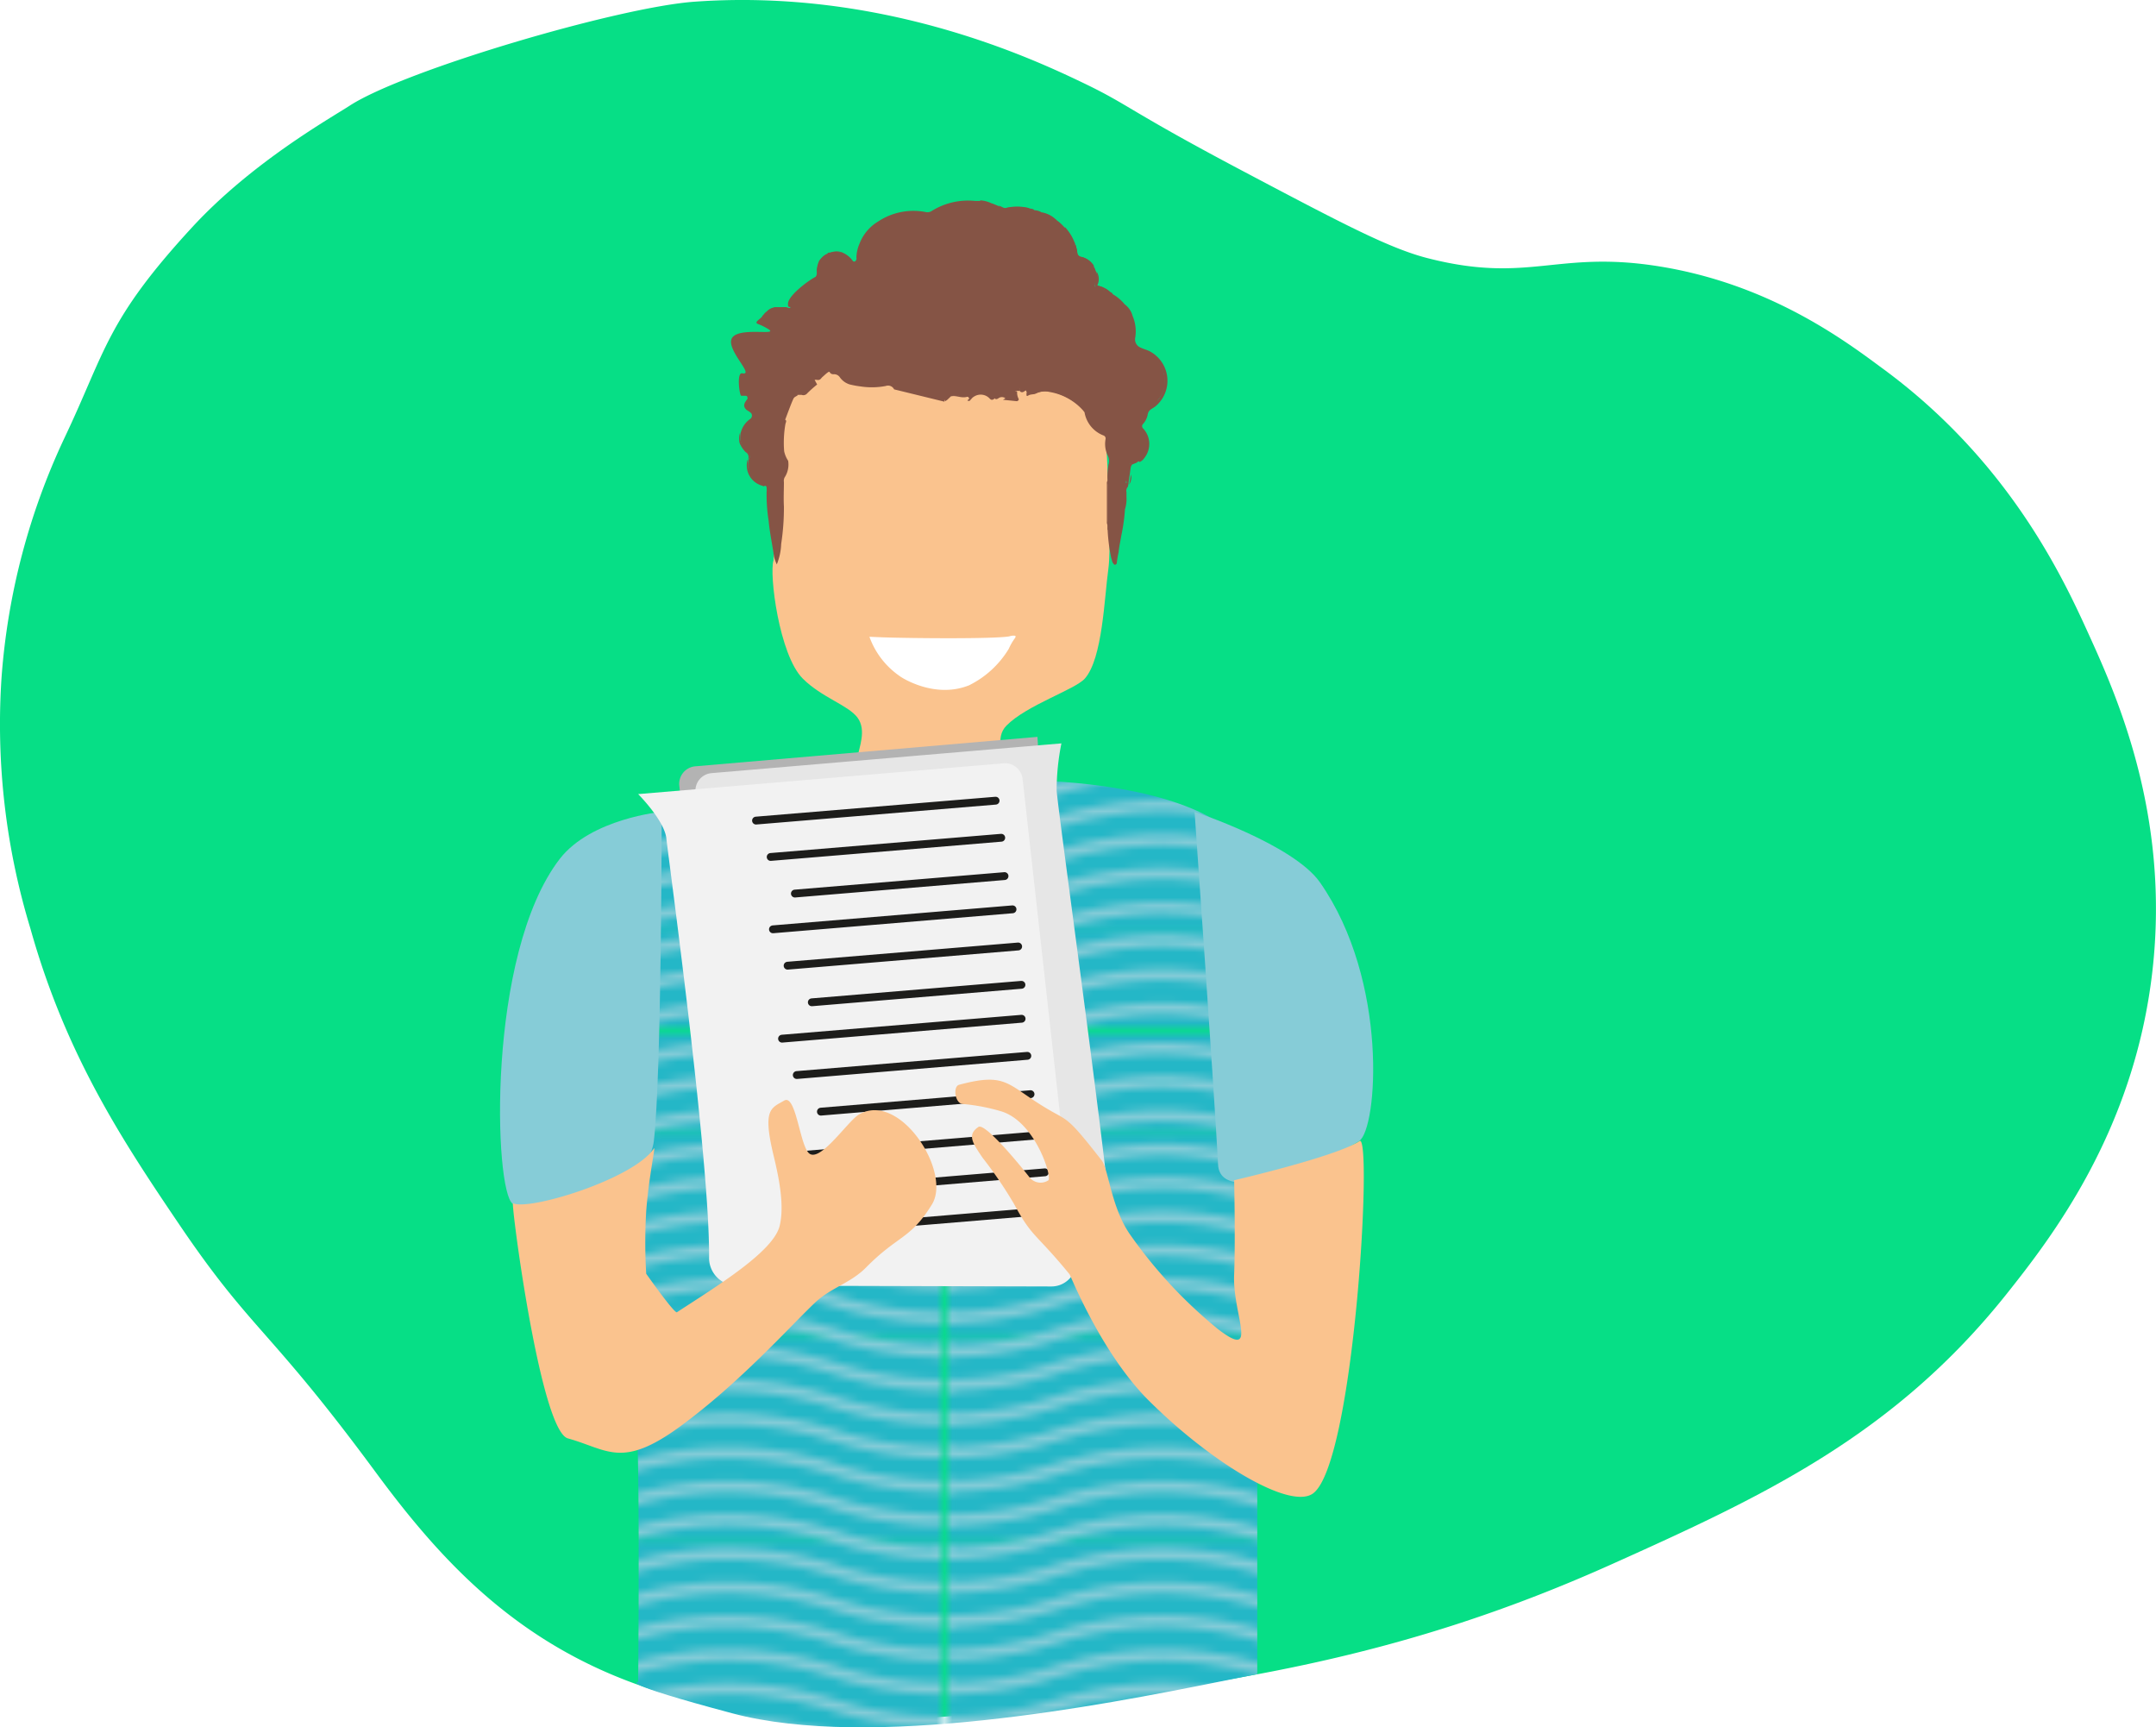 <svg xmlns="http://www.w3.org/2000/svg" viewBox="0 0 275.11 220.35"><defs><pattern id="Couleur_Vagues_lisses" data-name="Couleur Vagues lisses" width="109.14" height="103.22" patternTransform="matrix(1 0 0 -1 11.01 339)" patternUnits="userSpaceOnUse"><path class="cls-1" d="M0 0h109.14v103.22H0z"/><path class="cls-1" d="M.01.01h109.13v103.21H.01z"/><path class="cls-2" d="M218.26 6.72a46 46 0 00-13.64 2.13 44.89 44.89 0 01-27.28 0 44.74 44.74 0 00-27.28 0 44.89 44.89 0 01-27.28 0 46.49 46.49 0 00-13.65-2.13"/><path class="cls-2" d="M218.26 2.42a46.69 46.69 0 00-13.64 2.12 44.74 44.74 0 01-27.28 0 44.89 44.89 0 00-27.28 0 44.74 44.74 0 01-27.28 0 46.81 46.81 0 00-13.65-2.12"/><path class="cls-2" d="M218.26-1.88a46.67 46.67 0 00-13.64 2.1 44.74 44.74 0 01-27.28 0 44.89 44.89 0 00-27.28 0 44.74 44.74 0 01-27.28 0 46.81 46.81 0 00-13.65-2.12"/><path class="cls-3" d="M.01-12.89h109.13v25.8H.01z"/><path class="cls-2" d="M109.13 6.72a46.37 46.37 0 00-13.64 2.13 44.89 44.89 0 01-27.28 0 44.74 44.74 0 00-27.28 0A46.8 46.8 0 0127.29 11a46.69 46.69 0 01-13.64-2.15A46.47 46.47 0 000 6.72"/><path class="cls-2" d="M109.13 2.42a46.69 46.69 0 00-13.64 2.12 44.74 44.74 0 01-27.28 0 46.8 46.8 0 00-13.64-2.12 46.69 46.69 0 00-13.64 2.12 46.47 46.47 0 01-13.64 2.13 46.37 46.37 0 01-13.64-2.13A46.8 46.8 0 000 2.42"/><path class="cls-2" d="M109.13-1.88A46.67 46.67 0 0095.49.22a44.74 44.74 0 01-27.28 0A46.8 46.8 0 0054.57-1.9 46.69 46.69 0 0040.93.22a46.47 46.47 0 01-13.64 2.13A46.37 46.37 0 0113.65.22 46.78 46.78 0 000-1.88m0 8.6a46 46 0 00-13.63 2.13A46.8 46.8 0 01-27.27 11a46.69 46.69 0 01-13.64-2.15 46.47 46.47 0 00-13.64-2.13 46 46 0 00-13.64 2.13A46.8 46.8 0 01-81.83 11a46.69 46.69 0 01-13.64-2.15 46.47 46.47 0 00-13.64-2.13M0 2.42a46.69 46.69 0 00-13.63 2.12 46.47 46.47 0 01-13.64 2.13 46 46 0 01-13.64-2.13 46.8 46.8 0 00-13.64-2.12 46.69 46.69 0 00-13.64 2.12 46.47 46.47 0 01-13.64 2.13 46 46 0 01-13.64-2.13 46.8 46.8 0 00-13.64-2.12M0-1.88A46.67 46.67 0 00-13.63.22a46.47 46.47 0 01-13.64 2.13A46 46 0 01-40.91.22 46.8 46.8 0 00-54.55-1.9 46.69 46.69 0 00-68.19.22a46.47 46.47 0 01-13.64 2.13A46 46 0 01-95.47.22a46.8 46.8 0 00-13.64-2.12m327.37 21.52a46 46 0 00-13.64 2.13 44.74 44.74 0 01-27.28 0 44.74 44.74 0 00-27.28 0 44.74 44.74 0 01-27.28 0 46.49 46.49 0 00-13.65-2.13"/><path class="cls-2" d="M218.26 15.32a46 46 0 00-13.64 2.13 44.89 44.89 0 01-27.28 0 44.74 44.74 0 00-27.28 0 44.89 44.89 0 01-27.28 0 46.49 46.49 0 00-13.65-2.13"/><path class="cls-2" d="M218.26 11a46.69 46.69 0 00-13.64 2.12 44.74 44.74 0 01-27.28 0 44.89 44.89 0 00-27.28 0 44.74 44.74 0 01-27.28 0A46.81 46.81 0 00109.13 11m109.13 21.52a46.7 46.7 0 00-13.64 2.13 44.74 44.74 0 01-27.28 0 44.74 44.74 0 00-27.28 0 44.74 44.74 0 01-27.28 0 46.82 46.82 0 00-13.65-2.13"/><path class="cls-2" d="M218.26 28.22a46 46 0 00-13.64 2.13 44.74 44.74 0 01-27.28 0 44.74 44.74 0 00-27.28 0 44.74 44.74 0 01-27.28 0 46.49 46.49 0 00-13.65-2.13"/><path class="cls-2" d="M218.26 23.92a46 46 0 00-13.64 2.13 44.74 44.74 0 01-27.28 0 44.74 44.74 0 00-27.28 0 44.74 44.74 0 01-27.28 0 46.49 46.49 0 00-13.65-2.13"/><path class="cls-3" d="M.01 12.91h109.13v25.8H.01z"/><path class="cls-2" d="M109.13 19.62a46.37 46.37 0 00-13.64 2.13 44.74 44.74 0 01-27.28 0 44.74 44.74 0 00-27.28 0 46.81 46.81 0 01-13.64 2.13 46.7 46.7 0 01-13.64-2.13A46.47 46.47 0 000 19.62"/><path class="cls-2" d="M109.13 15.32a46.37 46.37 0 00-13.64 2.13 44.89 44.89 0 01-27.28 0 44.74 44.74 0 00-27.28 0 46.8 46.8 0 01-13.64 2.12 46.69 46.69 0 01-13.64-2.12A46.47 46.47 0 000 15.32"/><path class="cls-2" d="M109.13 11a46.69 46.69 0 00-13.64 2.12 44.74 44.74 0 01-27.28 0A46.8 46.8 0 0054.57 11a46.69 46.69 0 00-13.64 2.12 46.42 46.42 0 01-13.64 2.08 46.37 46.37 0 01-13.64-2.13A46.74 46.74 0 000 11m109.13 21.52a46.7 46.7 0 00-13.64 2.13 44.74 44.74 0 01-27.28 0 46.81 46.81 0 00-13.64-2.13 46.7 46.7 0 00-13.64 2.13 46.81 46.81 0 01-13.64 2.13 46.7 46.7 0 01-13.64-2.13A46.81 46.81 0 000 32.52"/><path class="cls-2" d="M109.13 28.22a46.37 46.37 0 00-13.64 2.13 44.74 44.74 0 01-27.28 0 44.74 44.74 0 00-27.28 0 46.81 46.81 0 01-13.64 2.13 46.7 46.7 0 01-13.64-2.13A46.47 46.47 0 000 28.22"/><path class="cls-2" d="M109.13 23.92a46.37 46.37 0 00-13.64 2.13 44.74 44.74 0 01-27.28 0 44.74 44.74 0 00-27.28 0 46.52 46.52 0 01-13.64 2.17 46.7 46.7 0 01-13.64-2.13A46.52 46.52 0 000 23.92m0-4.3a46 46 0 00-13.64 2.13 46.81 46.81 0 01-13.64 2.13 46.7 46.7 0 01-13.64-2.13 46.47 46.47 0 00-13.64-2.13 46 46 0 00-13.64 2.13 46.81 46.81 0 01-13.64 2.13 46.7 46.7 0 01-13.64-2.13 46.47 46.47 0 00-13.64-2.13M0 15.32a46 46 0 00-13.64 2.13 46.8 46.8 0 01-13.64 2.12 46.69 46.69 0 01-13.64-2.12 46.47 46.47 0 00-13.64-2.13 46 46 0 00-13.64 2.13 46.8 46.8 0 01-13.64 2.12 46.69 46.69 0 01-13.64-2.12 46.47 46.47 0 00-13.64-2.13M0 11a46.69 46.69 0 00-13.64 2.12 46.42 46.42 0 01-13.64 2.08 46 46 0 01-13.64-2.13A46.74 46.74 0 00-54.55 11a46.69 46.69 0 00-13.64 2.12 46.42 46.42 0 01-13.64 2.08 46 46 0 01-13.64-2.13A46.8 46.8 0 00-109.11 11M0 32.52a46.7 46.7 0 00-13.64 2.13 46.81 46.81 0 01-13.64 2.13 46.7 46.7 0 01-13.64-2.13 46.81 46.81 0 00-13.64-2.13 46.7 46.7 0 00-13.64 2.13 46.81 46.81 0 01-13.64 2.13 46.7 46.7 0 01-13.64-2.13 46.81 46.81 0 00-13.64-2.13M0 28.22a46 46 0 00-13.64 2.13 46.81 46.81 0 01-13.64 2.13 46.7 46.7 0 01-13.64-2.13 46.47 46.47 0 00-13.64-2.13 46 46 0 00-13.64 2.13 46.81 46.81 0 01-13.64 2.13 46.7 46.7 0 01-13.64-2.13 46.47 46.47 0 00-13.64-2.13M0 23.92a46 46 0 00-13.64 2.13 46.52 46.52 0 01-13.64 2.17 46.7 46.7 0 01-13.64-2.13 46.52 46.52 0 00-13.64-2.17 46 46 0 00-13.64 2.13 46.52 46.52 0 01-13.64 2.17 46.7 46.7 0 01-13.64-2.13A46.47 46.47 0 00-109.11 24m327.37 21.42a46.7 46.7 0 00-13.64 2.13 44.74 44.74 0 01-27.28 0 44.74 44.74 0 00-27.28 0 44.74 44.74 0 01-27.28 0 46.82 46.82 0 00-13.65-2.13"/><path class="cls-2" d="M218.26 41.12a46.67 46.67 0 00-13.64 2.1 44.74 44.74 0 01-27.28 0 44.74 44.74 0 00-27.28 0 44.74 44.74 0 01-27.28 0 46.82 46.82 0 00-13.65-2.13"/><path class="cls-2" d="M218.26 36.82A46.7 46.7 0 00204.62 39a44.74 44.74 0 01-27.28 0 44.74 44.74 0 00-27.28 0 44.74 44.74 0 01-27.28 0 46.82 46.82 0 00-13.65-2.13m109.13 21.45a46.7 46.7 0 00-13.64 2.13 44.74 44.74 0 01-27.28 0 44.74 44.74 0 00-27.28 0 44.74 44.74 0 01-27.28 0 46.82 46.82 0 00-13.65-2.13"/><path class="cls-2" d="M218.26 54a46.7 46.7 0 00-13.64 2.13 44.74 44.74 0 01-27.28 0 44.74 44.74 0 00-27.28 0 44.74 44.74 0 01-27.28 0A46.82 46.82 0 00109.13 54"/><path class="cls-2" d="M218.26 49.72a46.7 46.7 0 00-13.64 2.13 44.74 44.74 0 01-27.28 0 44.74 44.74 0 00-27.28 0 44.74 44.74 0 01-27.28 0 46.82 46.82 0 00-13.65-2.13"/><path class="cls-3" d="M.01 38.71h109.13v25.8H.01z"/><path class="cls-2" d="M109.13 45.42a46.7 46.7 0 00-13.64 2.13 44.74 44.74 0 01-27.28 0 46.81 46.81 0 00-13.64-2.13 46.7 46.7 0 00-13.64 2.13 46.81 46.81 0 01-13.64 2.13 46.7 46.7 0 01-13.64-2.13A46.81 46.81 0 000 45.42"/><path class="cls-2" d="M109.13 41.12a46.67 46.67 0 00-13.64 2.1 44.74 44.74 0 01-27.28 0 45.35 45.35 0 00-27.28 0 46.81 46.81 0 01-13.64 2.13 46.7 46.7 0 01-13.64-2.13A46.78 46.78 0 000 41.12"/><path class="cls-2" d="M109.13 36.82A46.7 46.7 0 0095.49 39a44.74 44.74 0 01-27.28 0 46.81 46.81 0 00-13.64-2.13A46.7 46.7 0 0040.93 39a46.81 46.81 0 01-13.64 2.13A46.7 46.7 0 0113.65 39 46.81 46.81 0 000 36.82m109.13 21.5a46.7 46.7 0 00-13.64 2.13 44.74 44.74 0 01-27.28 0 46.81 46.81 0 00-13.64-2.13 46.7 46.7 0 00-13.64 2.13 46.47 46.47 0 01-13.64 2.13 46.37 46.37 0 01-13.64-2.13A46.81 46.81 0 000 58.32"/><path class="cls-2" d="M109.13 54a46.7 46.7 0 00-13.64 2.13 44.74 44.74 0 01-27.28 0A46.81 46.81 0 0054.57 54a46.7 46.7 0 00-13.64 2.13 46.81 46.81 0 01-13.64 2.13 46.7 46.7 0 01-13.64-2.13A46.81 46.81 0 000 54"/><path class="cls-2" d="M109.13 49.72a46.7 46.7 0 00-13.64 2.13 44.74 44.74 0 01-27.28 0 46.81 46.81 0 00-13.64-2.13 46.7 46.7 0 00-13.64 2.13A46.81 46.81 0 0127.29 54a46.7 46.7 0 01-13.64-2.13A46.81 46.81 0 000 49.72m0-4.3a46.7 46.7 0 00-13.64 2.13 46.81 46.81 0 01-13.64 2.13 46.7 46.7 0 01-13.64-2.13 46.81 46.81 0 00-13.64-2.13 46.7 46.7 0 00-13.64 2.13 46.81 46.81 0 01-13.64 2.13 46.7 46.7 0 01-13.64-2.13 46.81 46.81 0 00-13.64-2.13M0 41.12a46.67 46.67 0 00-13.64 2.1 46.81 46.81 0 01-13.64 2.13 46.7 46.7 0 01-13.64-2.13 46.78 46.78 0 00-13.64-2.1 46.67 46.67 0 00-13.64 2.1 46.81 46.81 0 01-13.64 2.13 46.7 46.7 0 01-13.64-2.13 46.81 46.81 0 00-13.64-2.13"/><path class="cls-2" d="M0 36.82A46.7 46.7 0 00-13.63 39a46.81 46.81 0 01-13.64 2.13A46.7 46.7 0 01-40.91 39a46.81 46.81 0 00-13.64-2.13A46.7 46.7 0 00-68.19 39a46.81 46.81 0 01-13.64 2.13A46.7 46.7 0 01-95.47 39a46.81 46.81 0 00-13.64-2.13M0 58.32a46.7 46.7 0 00-13.64 2.13 46.47 46.47 0 01-13.64 2.13 46 46 0 01-13.64-2.13 46.81 46.81 0 00-13.64-2.13 46.7 46.7 0 00-13.64 2.13 46.47 46.47 0 01-13.64 2.13 46 46 0 01-13.64-2.13 46.81 46.81 0 00-13.64-2.13M0 54a46.7 46.7 0 00-13.64 2.13 46.81 46.81 0 01-13.64 2.13 46.7 46.7 0 01-13.64-2.13A46.81 46.81 0 00-54.55 54a46.7 46.7 0 00-13.64 2.13 46.81 46.81 0 01-13.64 2.13 46.7 46.7 0 01-13.64-2.13A46.81 46.81 0 00-109.11 54M0 49.72a46.7 46.7 0 00-13.64 2.13A46.81 46.81 0 01-27.27 54a46.7 46.7 0 01-13.64-2.13 46.81 46.81 0 00-13.64-2.13 46.7 46.7 0 00-13.64 2.13A46.81 46.81 0 01-81.83 54a46.7 46.7 0 01-13.64-2.13 46.81 46.81 0 00-13.64-2.13m327.37 21.48a46.69 46.69 0 00-13.64 2.12 44.74 44.74 0 01-27.28 0 44.94 44.94 0 00-27.28 0 44.74 44.74 0 01-27.28 0 46.81 46.81 0 00-13.65-2.12"/><path class="cls-2" d="M218.26 66.93a46.69 46.69 0 00-13.64 2.12 44.74 44.74 0 01-27.28 0 44.94 44.94 0 00-27.28 0 44.74 44.74 0 01-27.28 0 46.81 46.81 0 00-13.65-2.12"/><path class="cls-2" d="M218.26 62.62a46.7 46.7 0 00-13.64 2.13 44.74 44.74 0 01-27.28 0 44.74 44.74 0 00-27.28 0 44.74 44.74 0 01-27.28 0 46.82 46.82 0 00-13.65-2.13m109.13 21.51a46.33 46.33 0 00-13.64 2.09 44.89 44.89 0 01-27.28 0 44.74 44.74 0 00-27.28 0 44.89 44.89 0 01-27.28 0 46.49 46.49 0 00-13.65-2.13"/><path class="cls-2" d="M218.26 79.83A46 46 0 00204.62 82a44.89 44.89 0 01-27.28 0 44.74 44.74 0 00-27.28 0 44.89 44.89 0 01-27.28 0 46.49 46.49 0 00-13.65-2.13"/><path class="cls-2" d="M218.26 75.53a46.69 46.69 0 00-13.64 2.12 44.74 44.74 0 01-27.28 0 44.94 44.94 0 00-27.28 0 44.74 44.74 0 01-27.28 0 46.81 46.81 0 00-13.65-2.12"/><path class="cls-3" d="M.01 64.52h109.13v25.8H.01z"/><path class="cls-2" d="M109.13 71.22a46.69 46.69 0 00-13.64 2.12 44.74 44.74 0 01-27.28 0 46.8 46.8 0 00-13.64-2.12 46.69 46.69 0 00-13.64 2.12 46.47 46.47 0 01-13.64 2.13 46.37 46.37 0 01-13.64-2.13A46.8 46.8 0 000 71.22"/><path class="cls-2" d="M109.13 66.93a46.69 46.69 0 00-13.64 2.12 44.74 44.74 0 01-27.28 0 46.8 46.8 0 00-13.64-2.12 46.69 46.69 0 00-13.64 2.12 46.52 46.52 0 01-13.64 2.17 46.37 46.37 0 01-13.64-2.13A46.84 46.84 0 000 66.93"/><path class="cls-2" d="M109.13 62.62a46.7 46.7 0 00-13.64 2.13 44.74 44.74 0 01-27.28 0 46.81 46.81 0 00-13.64-2.13 46.7 46.7 0 00-13.64 2.13 46.47 46.47 0 01-13.64 2.13 46.37 46.37 0 01-13.64-2.13A46.81 46.81 0 000 62.62m109.13 21.51a46.33 46.33 0 00-13.64 2.09 44.89 44.89 0 01-27.28 0 44.74 44.74 0 00-27.28 0 46.8 46.8 0 01-13.64 2.12 46.69 46.69 0 01-13.64-2.12A46.43 46.43 0 000 84.13"/><path class="cls-2" d="M109.13 79.83A46.37 46.37 0 0095.49 82a44.89 44.89 0 01-27.28 0 44.74 44.74 0 00-27.28 0 46.8 46.8 0 01-13.64 2.12A46.69 46.69 0 0113.65 82 46.47 46.47 0 000 79.83"/><path class="cls-2" d="M109.13 75.53a46.69 46.69 0 00-13.64 2.12 44.74 44.74 0 01-27.28 0 46.8 46.8 0 00-13.64-2.12 46.69 46.69 0 00-13.64 2.12 46.47 46.47 0 01-13.64 2.13 46.37 46.37 0 01-13.64-2.13A46.8 46.8 0 000 75.53m0-4.31a46.69 46.69 0 00-13.64 2.12 46.47 46.47 0 01-13.64 2.13 46 46 0 01-13.64-2.13 46.8 46.8 0 00-13.64-2.12 46.7 46.7 0 00-13.64 2.13 46.47 46.47 0 01-13.64 2.13 46 46 0 01-13.64-2.13 46.81 46.81 0 00-13.64-2.13"/><path class="cls-2" d="M0 66.93a46.69 46.69 0 00-13.64 2.12 46.52 46.52 0 01-13.64 2.17 46 46 0 01-13.64-2.13A46.8 46.8 0 00-54.55 67a46.65 46.65 0 00-13.64 2.08 46.52 46.52 0 01-13.64 2.17 46 46 0 01-13.64-2.13A46.8 46.8 0 00-109.11 67M0 62.62a46.7 46.7 0 00-13.64 2.13 46.47 46.47 0 01-13.64 2.13 46 46 0 01-13.64-2.13 46.81 46.81 0 00-13.64-2.13 46.7 46.7 0 00-13.64 2.13 46.47 46.47 0 01-13.64 2.13 46 46 0 01-13.64-2.13 46.81 46.81 0 00-13.64-2.13M0 84.13a46.33 46.33 0 00-13.64 2.09 46.8 46.8 0 01-13.64 2.12 46.69 46.69 0 01-13.64-2.12 46.47 46.47 0 00-13.64-2.13 46 46 0 00-13.64 2.13 46.8 46.8 0 01-13.64 2.12 46.69 46.69 0 01-13.64-2.12 46.47 46.47 0 00-13.64-2.13"/><path class="cls-2" d="M0 79.83A46 46 0 00-13.63 82a46.8 46.8 0 01-13.64 2.12A46.69 46.69 0 01-40.91 82a46.47 46.47 0 00-13.64-2.13A46 46 0 00-68.19 82a46.8 46.8 0 01-13.64 2.12A46.69 46.69 0 01-95.47 82a46.47 46.47 0 00-13.64-2.13M0 75.53a46.69 46.69 0 00-13.64 2.12 46.47 46.47 0 01-13.64 2.13 46 46 0 01-13.64-2.13 46.8 46.8 0 00-13.64-2.12 46.69 46.69 0 00-13.64 2.12 46.47 46.47 0 01-13.64 2.13 46 46 0 01-13.64-2.13 46.8 46.8 0 00-13.64-2.12M218.26 97a46.7 46.7 0 00-13.64 2.13 44.74 44.74 0 01-27.28 0 44.74 44.74 0 00-27.28 0 44.74 44.74 0 01-27.28 0A46.82 46.82 0 00109.13 97"/><path class="cls-2" d="M218.26 92.73a46 46 0 00-13.64 2.13 44.89 44.89 0 01-27.28 0 44.74 44.74 0 00-27.28 0 44.89 44.89 0 01-27.28 0 46.49 46.49 0 00-13.65-2.13"/><path class="cls-2" d="M218.26 88.43a46 46 0 00-13.64 2.13 44.89 44.89 0 01-27.28 0 44.74 44.74 0 00-27.28 0 44.89 44.89 0 01-27.28 0 46.49 46.49 0 00-13.65-2.13m109.13 12.9a46.7 46.7 0 00-13.64 2.13 44.74 44.74 0 01-27.28 0 44.74 44.74 0 00-27.28 0 44.74 44.74 0 01-27.28 0 46.82 46.82 0 00-13.65-2.13"/><path class="cls-3" d="M.01 90.32h109.13v25.8H.01z"/><path class="cls-2" d="M109.13 97a46.7 46.7 0 00-13.64 2.13 44.74 44.74 0 01-27.28 0A46.15 46.15 0 0054.57 97a46.7 46.7 0 00-13.64 2.13 46.81 46.81 0 01-13.64 2.13 46.7 46.7 0 01-13.64-2.13A46.81 46.81 0 000 97"/><path class="cls-2" d="M109.13 92.73a46.37 46.37 0 00-13.64 2.13 44.89 44.89 0 01-27.28 0 44.74 44.74 0 00-27.28 0A46.8 46.8 0 0127.29 97a46.69 46.69 0 01-13.64-2.12A46.47 46.47 0 000 92.73"/><path class="cls-2" d="M109.13 88.43a46.37 46.37 0 00-13.64 2.13 44.89 44.89 0 01-27.28 0 44.74 44.74 0 00-27.28 0 46.8 46.8 0 01-13.64 2.12 46.69 46.69 0 01-13.64-2.12A46.47 46.47 0 000 88.43m109.13 12.9a46.7 46.7 0 00-13.64 2.13 44.74 44.74 0 01-27.28 0 46.81 46.81 0 00-13.64-2.13 46.7 46.7 0 00-13.64 2.13 46.81 46.81 0 01-13.64 2.13 46.7 46.7 0 01-13.64-2.13A46.81 46.81 0 000 101.33M0 97a46.7 46.7 0 00-13.64 2.13 46.81 46.81 0 01-13.64 2.13 46.7 46.7 0 01-13.64-2.13A46.47 46.47 0 00-54.55 97a46.7 46.7 0 00-13.64 2.13 46.81 46.81 0 01-13.64 2.13 46.7 46.7 0 01-13.64-2.13A46.81 46.81 0 00-109.11 97M0 92.73a46 46 0 00-13.64 2.13A46.8 46.8 0 01-27.27 97a46.69 46.69 0 01-13.64-2.12 46.47 46.47 0 00-13.64-2.13 46 46 0 00-13.64 2.13A46.8 46.8 0 01-81.83 97a46.69 46.69 0 01-13.64-2.12 46.47 46.47 0 00-13.64-2.13M0 88.43a46 46 0 00-13.64 2.13 46.8 46.8 0 01-13.64 2.12 46.69 46.69 0 01-13.64-2.12 46.47 46.47 0 00-13.64-2.13 46 46 0 00-13.64 2.13 46.8 46.8 0 01-13.64 2.12 46.69 46.69 0 01-13.64-2.12 46.47 46.47 0 00-13.64-2.13M0 101.33a46.7 46.7 0 00-13.64 2.13 46.81 46.81 0 01-13.64 2.13 46.7 46.7 0 01-13.64-2.13 46.81 46.81 0 00-13.64-2.13 46.7 46.7 0 00-13.64 2.13 46.81 46.81 0 01-13.64 2.13 46.7 46.7 0 01-13.64-2.13 46.81 46.81 0 00-13.64-2.13"/></pattern><style>.cls-1,.cls-2{fill:none}.cls-2{stroke:#84ccd8;stroke-linecap:square;stroke-width:1.5px}.cls-3{fill:#24b7c7}.cls-5{fill:#fac38e}.cls-13{fill:#855445}</style></defs><g id="Calque_2" data-name="Calque 2"><g id="Calque_1-2" data-name="Calque 1"><path d="M44.65 13.46C42.3 15 32.22 20.63 24.51 29c-11 11.94-11 15.76-16.31 26.92a86.45 86.45 0 00-8 30.46 89.43 89.43 0 003.68 32.07c4.57 16.3 11.94 27.34 19.16 38 9.15 13.47 11.28 12.9 24.84 31.28 14.38 19.51 32.47 36.53 81.65 30.36 26.06-3.27 48.39-6.07 76.23-18.59 19.11-8.58 35.87-16.35 50.27-34.41 5.73-7.2 16.29-20.8 18.62-41.2 2.3-20.09-4.69-35.43-8.24-43.23-3.31-7.28-10.3-22.14-26.51-33.89C234.83 43 225.43 36.21 211.84 34c-13.21-2.15-16.68 2.27-29.72-1.08-4.79-1.23-10.8-4.38-22.62-10.62-15.83-8.34-15.18-8.81-21.44-11.8-6.67-3.19-25.68-12-49.48-10.28-9.72.71-36.91 8.71-43.93 13.24z" style="isolation:isolate" fill="#06df86"/><path class="cls-5" d="M98.71 71.45c-.59 1.77.72 12.11 3.72 15.11 2.44 2.44 5.82 3.39 7 5s.16 3.87 0 5c-.59 4.18-10.72 4-11 6-.41 2.94 14.73 16.11 16 17 3.26 2.29 10.17-.56 14-2 .8-.3 8.36-11.2 9-14 .2-.89-8.39-4.17-9-6-.38-1.12-1.54-3.43 0-5 2.57-2.61 8.75-4.59 10-6 2.27-2.57 2.49-10.38 3-14 .62-4.43-.74-24.84-1-25-1.34-.83-16-4-22-4-13.07 0-17-.76-20 5-.82 1.56.43 22.44.28 22.89z"/><path d="M156.43 105.56c6.7 5 3.93 56 4 82v26l-5 1c-14.92 3-44.37 8.7-62 4-15-4-12-4-12-4s.16-16.08 0-27c-.33-22.77-2.71-51.95-2.34-60.78.36-8.42-2.78-19.08 5.34-23.22 3.91-2 20-4 20-4 .26 0 4 19 14 19s12.45-19 13-19c0 0 17 0 25 6z" fill="url(#Couleur_Vagues_lisses)"/><path d="M129.6 81.18a.56.56 0 01-.14.29 7.26 7.26 0 00-.74 1.3 12.27 12.27 0 01-5.06 4.65c-4.39 1.77-8.66-1-8.88-1.19a10.34 10.34 0 01-3.84-5l1.62.07c4.19.14 14.33.21 16.23-.12.14-.06.74-.18.81 0z" fill="#fff"/><path d="M65.43 153.56c-2.37-1.5-3.41-31.78 6-44 4-5.15 13-6 13-6s0 33.55-1 42c-.75 6.63-15.24 9.76-18 8zm108-8c2.34-1.55 3.81-20.41-5-33-3.4-4.85-16-9-16-9s2.54 36.05 3 45c.3 5.92 15.27-1.19 18-3z" fill="#86ccd7"/><path d="M88.68 97.76l43.7-3.76.38 6c.17 2.54 5.86 42.93 7 55.42a3.53 3.53 0 01-3.18 3.85h-.05l-40 3.46a3.17 3.17 0 01-3.43-2.89v-.2l-6.43-59.51a2.25 2.25 0 012.01-2.37z" fill="#b3b3b3"/><path d="M90.74 98.63l44.7-3.8a30.24 30.24 0 00-.61 6c.16 2.54 5.82 43 7 55.51a3.55 3.55 0 01-3.22 3.85l-40 3.45a3.15 3.15 0 01-3.42-2.87 1.49 1.49 0 010-.21L88.74 101a2.25 2.25 0 012-2.37z" fill="#e6e6e6"/><path d="M128.12 97.37l-46.69 3.93s3.36 3.37 3.6 5.66c.26 2.53 5.55 40.91 5.45 53.45A3.53 3.53 0 0094 164l40.15.11a3.16 3.16 0 003.18-3.14 1.55 1.55 0 000-.22l-6.84-61.34a2.25 2.25 0 00-2.37-2.04z" fill="#f2f2f2"/><path d="M96.47 104.68l30.57-2.54m-28.7 7.18l29.42-2.45m-26.33 7.12l26.75-2.23m-29.55 6.79L129.2 116m-28.7 7.19l29.42-2.45m-26.33 7.12l26.75-2.23m-30.55 6.87l30.57-2.54m-28.69 7.18l29.42-2.45m-26.34 7.12l26.75-2.23m-29.47 7.79l30.57-2.55M103.91 152l29.42-2.45m-26.34 7.13l26.75-2.23" stroke="#1d1d1b" stroke-linecap="round" stroke-miterlimit="10" fill="none"/><path class="cls-5" d="M100.06 140.4c-1.54.91-2.66 1-1.58 6 .39 1.85 1.82 6.71 1 10s-8 7.66-13.1 11c-.31.21-3.92-4.91-3.92-4.91a66.73 66.73 0 010-8c.32-4.28 1.21-8.32 1-8-2.63 3.94-16 8-18 7-.29-.14 3.47 29 7 30 5.09 1.41 6.85 3.95 14.34-1.53s13.74-12.47 17.13-15.72c2.09-2 4.59-2.52 6.61-4.58 4.08-4.13 5.61-3.54 8.37-8 2.58-4.16-4.13-14.56-9.33-11.47-1.46.87-5.25 6.64-6.52 4.73-1.06-1.47-1.57-7.36-3-6.52zm55.37 29.16a59.72 59.72 0 01-11.24-12.09c-2.38-3.4-2.75-8.31-3.59-9.41-4.17-5.35-4.26-5.07-6.41-6.29-5.72-3.25-5.42-5.09-11.8-3.39-.84.23-.52 2.38.44 2.45a25 25 0 014.93.94c4.38 1.33 6.54 8.46 6 8.81a1.81 1.81 0 01-2.46-.48c-1.94-2.46-5.69-6.85-6.45-6.34-1.46 1-.78 2 .53 3.93a54.21 54.21 0 014 5.87c2.36 4.4 2.71 3.63 7.1 9 .13.16 4 9.95 10 16 8 8 18 14 21 12 5.33-3.55 7.7-46.14 6-45-3 2-16 5-16 5s.17 7.62 0 12c-.25 5.07 3.26 11.07-2.05 7z"/><path class="cls-13" d="M143.52 38.83a2.64 2.64 0 011 1.47 5 5 0 01.32 2.87 1.13 1.13 0 00.72 1.18c.37.18.77.27 1.14.46a4.25 4.25 0 01.77 7c-.36.31-.91.44-1 1a.11.11 0 01-.13 0 .45.45 0 01.06-.63c.41-.33.79-.7 1.21-1a2.84 2.84 0 00.93-1.92 3.71 3.71 0 00-1.19-3.55 3.42 3.42 0 00-1.4-.82 2.71 2.71 0 01-1.46-1 1.94 1.94 0 010-.68 4.94 4.94 0 00-.19-2.32.75.75 0 00-.29-.39c-.2-.41-.45-.8-.63-1.22a1 1 0 01.14-.45z"/><path class="cls-13" d="M146.35 52.83h.11a2.48 2.48 0 01-.61 1.26.39.39 0 000 .55 2.88 2.88 0 01.16 3.8 1.43 1.43 0 01-.59.5l-.1-.1c-.07-.12 0-.19.1-.26a3 3 0 00.88-2 2.4 2.4 0 00-.51-1.52c-.11-.16-.22-.33-.34-.48a.44.44 0 010-.47 12.81 12.81 0 01.74-1.3.15.15 0 01.16.02zm-6.76-18.77c.15.16.16.38.26.57A2 2 0 01140 36a1.34 1.34 0 000 .4c.32.15.72.13.93.49a.38.38 0 01-.11.11c-.41.17-.68-.13-1-.28a8.1 8.1 0 01-.3-1.69c-.07-.38-.05-.78-.4-1.07a3 3 0 00-.38-.24 2.34 2.34 0 00-1-.55.93.93 0 01-.83-1 2.81 2.81 0 000-.41.7.7 0 01.22-.51.14.14 0 01.15 0c.05.32.15.62.17.93a.62.62 0 00.56.59 2.37 2.37 0 011.58 1.29z"/><path class="cls-13" d="M139.59 34.06a3.19 3.19 0 00-1.85-1.23.51.51 0 01-.41-.43 6.61 6.61 0 01-.12-1.09 2.69 2.69 0 01.26.92.56.56 0 00.54.56 2.51 2.51 0 011.43.9.48.48 0 01.15.37zm3.93 4.77c0 .12.14.22.1.36s-.29 0-.41-.07c-.42-.39-.81-.81-1.26-1.16a.3.3 0 01-.14-.35.14.14 0 01.18-.08 5.48 5.48 0 011.53 1.3zm-6.31-7.52h-.1a.63.63 0 01-.42-.43 4.29 4.29 0 00-.84-1.52c-.1-.11-.15-.23 0-.35h.08a6 6 0 011.16 1.85.89.89 0 01.12.45zm2.79 5.13a.26.26 0 01-.08-.25 3.73 3.73 0 000-1.56 1.8 1.8 0 01.08 1.81zm.89.45l-.93-.45a3 3 0 011.74.83c-.42.15-.6.06-.81-.38z"/><path class="cls-13" d="M140.89 36.89l.81.38a.42.42 0 01.29.26l-.11.12a1.06 1.06 0 01-1.12-.74zm3.2 24.93a10.91 10.91 0 01.26-1.29 2 2 0 01-.26 1.29zM125 25.66l.11-.1a3.86 3.86 0 011.38.36c.31.09.61.24.91.36a2 2 0 001.68.26 6.83 6.83 0 012.91.28 1.83 1.83 0 01.92.27 8 8 0 011.92 1 5.47 5.47 0 011 .92c.24.52.69.92.9 1.47.1.28.24.55.36.83v.54c-.37 0-.4-.29-.47-.51a6 6 0 00-2.9-3.34 10.33 10.33 0 00-3.62-1 3.83 3.83 0 00-1.26.12 2 2 0 01-1.4-.23 6.25 6.25 0 00-2-.77c-.21-.06-.44-.12-.44-.46z"/><path class="cls-13" d="M132 26.82c-.38.08-.71-.13-1.08-.15a10.86 10.86 0 00-2.28 0 1.28 1.28 0 01-1.23-.41c.35 0 .58.32.92.27a12 12 0 012.94 0c.21.15.54.04.73.29z"/><path class="cls-13" d="M131.26 26.54h-2.94a5.86 5.86 0 012.94 0zm3.57 1.56c-.33 0-.51-.26-.75-.4a5.92 5.92 0 01-1.17-.61 3.37 3.37 0 011.92 1.01zM131 50.18a.6.6 0 00-.09-.37c-.18.06-.31.25-.53.22a.3.3 0 01-.29-.32.34.34 0 01.05-.17.86.86 0 01.6-.17 2.33 2.33 0 001.82-.9l.35-.37a1.08 1.08 0 011.24-.3 11 11 0 003.31.62 1.91 1.91 0 011.42.82.82.82 0 010 .83 4.1 4.1 0 00.65 4 4.24 4.24 0 001.34 1c.68.41.72.45.58 1.21a2.2 2.2 0 00.22 1.38 2.47 2.47 0 01.22 1.56 54.11 54.11 0 00-.26 7.53c0 .27.07.56-.16.78a.11.11 0 01-.15 0V67a1 1 0 010-.49V61.8a1 1 0 010-.49 8.47 8.47 0 01.15-2.13 1.43 1.43 0 00-.12-1.07 3.39 3.39 0 01-.28-2.08.41.41 0 00-.29-.49 3.85 3.85 0 01-2.39-2.93 2.6 2.6 0 00-1.19-1.26 8.18 8.18 0 00-2.69-1.3 3.76 3.76 0 00-2.41.12c-.3.14-.66 0-1 .2a.31.31 0 01-.1-.19zm-32-8.65v-1.27a.45.45 0 01.21-.24 5.9 5.9 0 001.46-.19c.19-.06.13-.29.25-.39h.13c.23.05.31.24.39.42a.51.51 0 01-.37.66 4.22 4.22 0 01-.87 0c-.47 0-.65.18-.65.57s.18.6.66.62h.79a.51.51 0 01.55.47v1.21a16.65 16.65 0 00.12 2 2.4 2.4 0 002.25 2.09 4.71 4.71 0 00.92 0c.43 0 .55-.18.52-.62 0-.28-.12-.57.13-.81a.19.19 0 01.15 0 2.51 2.51 0 01.45 1.4"/><path class="cls-13" d="M104.27 49.05a15 15 0 00-1.27 1.13.63.63 0 01-.72.19h-.55v-.06a3 3 0 01.72-.86c.29-.26.6-.51.91-.74s.55-.36.83-.52 0-.06-.06-.1a3.09 3.09 0 01-2.27-.85 2.24 2.24 0 01-.79-1.62.92.92 0 00-.07-.36c-.11-.24 0-.46.07-.69v-1.46a.57.57 0 00-.21-.53l-.09-.1-.13-.08M128 51c.06-.09.19-.09.28-.2a.74.74 0 00-.87 0c-.19.13-.35.18-.52 0a.26.26 0 010-.41c.41-.24.4-.78.78-1h.13a5.16 5.16 0 001.92 0c.19 0 .41 0 .44.29v.1a.2.2 0 01-.1.08.31.31 0 01-.19 0 .52.52 0 00-.34.1c.1 0 .18-.08.26 0a1.72 1.72 0 00.15.84c.13.2 0 .33-.19.38m1.25-1a2.39 2.39 0 001.26-.29.42.42 0 01.21-.06 6.09 6.09 0 014.4 1.17c.28.21.58.4.87.59a1.5 1.5 0 01.66 1 7.35 7.35 0 00-4.49-2.59 2.48 2.48 0 00-1.69.19c-.31.16-.68.07-1 .26s-.22-.12-.22-.27zm10.33 17.31h.1c.29 0 .33.28.37.5a2.26 2.26 0 01.07.63c0 .89.27 1.75.29 2.64 0 .18 0 .4-.19.54l-.18-.64a22.73 22.73 0 01-.46-3.67zm0-6.23V67a1 1 0 01-.09-.49v-4.76a1 1 0 01.09-.49zm-20.71-10.08c-.12-.38.07-.74.58-.94a1.37 1.37 0 011.26.06.15.15 0 010 .16c-.36.13-.75-.05-1.12.1l-.46.44"/><path class="cls-13" d="M101.76 50.46a3.19 3.19 0 00-1.1.9l.1-.35a.78.78 0 01.82-.78.29.29 0 01.19.13z"/><path class="cls-13" d="M101 42.13a.81.81 0 01.09.53v1.86a1.45 1.45 0 00.18.74c-.2 1.61 1.46 2.71 2.93 2.65.15.19 0 .24-.14.32a11.07 11.07 0 00-1.8 1.34c-.26.24-.4.6-.72.8s-1.33 3.26-1.53 3.57c-.36.27-3.1-.55-3.51-.54s.31-4.41.25-4.72a15.51 15.51 0 013 .91 9.69 9.69 0 01-1.32 0 1.77 1.77 0 00-1.82 1.7v.1a1.79 1.79 0 001.19 1.94 1.61 1.61 0 001.45 0c.42-.26.63.1.91.2s.1.37.06.57a13.84 13.84 0 00-.16 3.46 3.55 3.55 0 00.51 1.22 3 3 0 01-.46 2.14 1 1 0 00-.08.58c0 1-.06 2.08 0 3.11a30.58 30.58 0 01-.35 4.78 7.55 7.55 0 01-.56 2.61 6 6 0 01-.36-1c-.2-1.53-.54-3-.68-4.56a21.44 21.44 0 01-.26-3.67 2.53 2.53 0 000-.55c0-.19-.12-.32-.34-.19h-.09c-.29-.3-.74-.34-1-.63a2.84 2.84 0 01-.88-2.75c.27-.46.23-.53-.13-.88a2.67 2.67 0 01-.88-2.52l.11-.35a3 3 0 011.11-1.45.52.52 0 00.15-.71.67.67 0 00-.15-.14c-.15-.14-.34-.21-.49-.34-.53-.52-.17-.95.15-1.38 0-.26 0-.41-.34-.39h-.45c-.23 0-.62-3 .11-2.87 1.73.35-2.3-3.2-1.24-4.58s6.32-.1 4.42-1.15a7.12 7.12 0 00-1.11-.54c-.33-.11-.28-.26-.09-.45s.29-.22.41-.36a.58.58 0 00.21-.28 4.71 4.71 0 00.72-.62 2 2 0 011-.45h1a1 1 0 01.87.4c.1.18.22.35.09.56-.58.12-1.17 0-1.75.08l-.18.09a6.18 6.18 0 000 1.36M142 71.8v-.55c.33-.24.31-.62.37-1 .17-1 .37-2 .51-3.08s.23-2.11.38-3.16c.08-.63.17-1.26.19-1.9 0-.24 0-.53.39-.58.29.2 0 .4 0 .61v.07a.69.69 0 00-.1.56v.64a4.32 4.32 0 01-.19 1.56 23.83 23.83 0 01-.47 3.36c-.11.7-.28 1.4-.34 2.1a12.1 12.1 0 00-.23 1.34c0 .19-.12.3-.34.26zm4.35-18.97a5.91 5.91 0 01-.66 1.24.47.47 0 000 .64 2.67 2.67 0 01.66 2.62 2.87 2.87 0 01-1 1.51l-.27.11c-.09-.08-.06-.18-.06-.28s.18-.24.28-.35a2.35 2.35 0 00.14-3.31c-.47-.6-.49-.61-.09-1.23a5.83 5.83 0 00.6-1.23 1.78 1.78 0 01.81-.94 2.46 2.46 0 00.55-.41c.13-.12.27-.21.44-.07a.11.11 0 010 .13 2.88 2.88 0 01-.92.78c-.28.22-.52.42-.48.79z"/><path class="cls-13" d="M143.82 62.19c-.08-.2.1-.37.05-.56-.27-.22-.19-.53-.19-.8a9.71 9.71 0 01.31-1.42.3.3 0 01.24-.24.23.23 0 01.23.09.94.94 0 00-.2.54c-.09.69-.2 1.38-.3 2.07a.37.37 0 01-.14.32z"/><path class="cls-13" d="M144.46 59.26h-.2c0-.44.4-.64.9-.48l-.07.22z"/><path class="cls-13" d="M114.09 49.67a.86.86 0 00-1.07-.43 9.43 9.43 0 01-3.18.06 11.78 11.78 0 01-1.42-.26 2.41 2.41 0 01-1.24-.89.89.89 0 00-.81-.41.54.54 0 01-.48-.22c-.06-.5-1.41 1.25-1.38.74A.61.61 0 00104 48h-.79c-.54 0-3.09-.3-3.11-.85V44.6c0-.33.19-.46.5-.46.34 0-.38-.3-.37-.81a.84.84 0 00-.72-.9h1.2a.59.59 0 01-.5-.15c0 .61-2.23.13-2.21-1.46 0-.31 3.23-1.65 2.86-1.65s-.29-.16-.31-.37c-.09-1 2.56-3 3.49-3.47.19-.08.23-.24.24-.44a3 3 0 010-.85 2.93 2.93 0 01.27-.82 5.66 5.66 0 011-.83c.08-.17.23-.17.37-.17a4.15 4.15 0 011.57 0 3 3 0 011.2.89c.1.11.18.33.39.24a.42.42 0 00.2-.48 4.62 4.62 0 01.37-1.72 5.68 5.68 0 012.41-2.9 8.14 8.14 0 016.11-1.19 1 1 0 00.74-.16 8.76 8.76 0 015.49-1.27h.6c.42.35 1 .22 1.46.48a11 11 0 011.15.54 1.42 1.42 0 001.13.2 7.92 7.92 0 014.81.78 6.8 6.8 0 012.86 2.53 14.43 14.43 0 01.71 1.67v.63a.39.39 0 00.34.42 3.63 3.63 0 011.34.61c.1.23.32.36.47.55a3 3 0 01.41 2c0 .19-.12.44.15.57a1.91 1.91 0 00.88.29c.33.31.81.4 1.12.74.65.43 1.13 1.06 1.74 1.54a4.17 4.17 0 01.56 1.09 2.4 2.4 0 01.35 1 5.6 5.6 0 010 2c0 .21-.09.42.07.61a3 3 0 001.41.91 3.66 3.66 0 012.53 2.81 3.72 3.72 0 01-.84 3.56 7.15 7.15 0 01-1.11.86 1.25 1.25 0 00-.52.83 3.34 3.34 0 01-.6 1.17.56.56 0 000 .78l.06.05a2.56 2.56 0 01-.06 3.63 1.81 1.81 0 01-.34.28c-.27.21-.68.17-.9.48a25.79 25.79 0 00-.63 3 19.91 19.91 0 01-.33 3.26c-.06.8-.19 1.62-.33 2.43a21.21 21.21 0 00-.36 2.24 6.64 6.64 0 00-.27 1.53c-.24-.13-.19-.39-.37-.46a30.85 30.85 0 01-.38-3.19 4 4 0 00-.16-.57v-4.25a24.51 24.51 0 01.25-3.92 2.5 2.5 0 00-.19-1.57 2.2 2.2 0 01-.19-1.77c.11-.3-.05-.48-.31-.62a5.64 5.64 0 01-1.23-.77 4.19 4.19 0 01-1.3-3.6 2.47 2.47 0 01.26-1.1.45.45 0 00-.07-.59 1.85 1.85 0 00-1.26-.67A9.58 9.58 0 01134 48a.9.9 0 00-1.12.33 5.09 5.09 0 01-1.24 1.07c-.5.31-1 .1-1.55.21s-.82-.22-1.21.13c-.18.16-.4 0-.6-.09-.61-.18-.61-.19-.77.4a.43.43 0 01-.31.3.43.43 0 00-.32.45v.07c-.21.14-.35.21-.57 0a1.56 1.56 0 00-2-.29 1.12 1.12 0 00-.38.34h-.15c-.16-.54-.59-.43-1-.36-.19 0-.32 0-.43-.13-.52 0-1.06-.13-1.51.29a.83.83 0 00-.33.52"/><path class="cls-13" d="M120.27 51c-.06-.32-.31-.4-.57-.41a6.09 6.09 0 01-1-.07m29.03.65a9.45 9.45 0 00.59-1.08 4 4 0 00-2.23-5.2h-.15a2.26 2.26 0 01-1.33-.84.11.11 0 010-.08.09.09 0 01.07 0c.59.77 1.6.82 2.35 1.32a4.13 4.13 0 011.05 5.71 3.57 3.57 0 01-.3.38zm-3.29-9.96c0-.33-.31-.58-.26-.93.5.43.45 1.06.55 1.62a11.12 11.12 0 01-.08 2c-.28-.19-.14-.48-.11-.69a4.65 4.65 0 00-.1-2zm-49 17.4a3.23 3.23 0 00.48 2.16 2.4 2.4 0 001.1.89.49.49 0 01.35.33 2.69 2.69 0 01-2-3.28.36.36 0 01.07-.1zm-1.01-3.4a3.08 3.08 0 001.09 2.62c.3.24.25.5-.08.78a.71.71 0 00-.3-.94 3.66 3.66 0 01-.77-1.17 2.57 2.57 0 01.06-1.29zm45.45-18.59c-.23-.09-.22-.28-.2-.46a2.77 2.77 0 00-.76-2.43.35.35 0 00-.07-.21 2.16 2.16 0 01.94 1.72c.04.46-.15.93.09 1.38zM105.6 32.4a.3.3 0 000 .41.39.39 0 00.1.08c.08 0 .13.14 0 .22a.15.15 0 01-.16 0c-.3-.42-.54-.17-.78.07a.27.27 0 00-.17.06 2.14 2.14 0 01.84-.82zm1.94-.17a4.19 4.19 0 00-1.27.09.37.37 0 01-.3-.09 2 2 0 011.57 0zm-3.22 1.82V35c0 .3 0 .36-.28.39a1.07 1.07 0 00.18-.81 1.33 1.33 0 01.1-.53zm-2.75 16.31a5.42 5.42 0 012.06-2 1.21 1.21 0 00.6-.46h.18c.17 0 .47 0 .44.17a.47.47 0 01-.54.4c-.4-.08-.61.07-.67.45 0 .2-.12.27-.3.21s-.33-.09-.41.07c-.24.53-.82.73-1.14 1.17zM98.93 39.2h1.22a1.14 1.14 0 01.79.27v.09a4 4 0 00-2-.27c-.08-.05-.08-.07-.01-.09zm22.43 11.36c.36-.19.74-.07 1.1-.11a3.56 3.56 0 011.08 0c.15 0 .29 0 .33.19a.42.42 0 01-.07.43.25.25 0 01-.36 0c.08-.09.27-.13.2-.31a.23.23 0 00-.31-.12c-.71.17-1.33-.23-1.97-.08z"/><path class="cls-13" d="M98.93 39.2v.08a4.7 4.7 0 00-1.54 1.11c0-.36.31-.53.53-.74a1.64 1.64 0 011.01-.45zm45.51 2.01a3.55 3.55 0 01.14 1.91 1.2 1.2 0 000 .75V44a.52.52 0 01-.17-.57 6.89 6.89 0 00.03-2.22z"/></g></g></svg>
